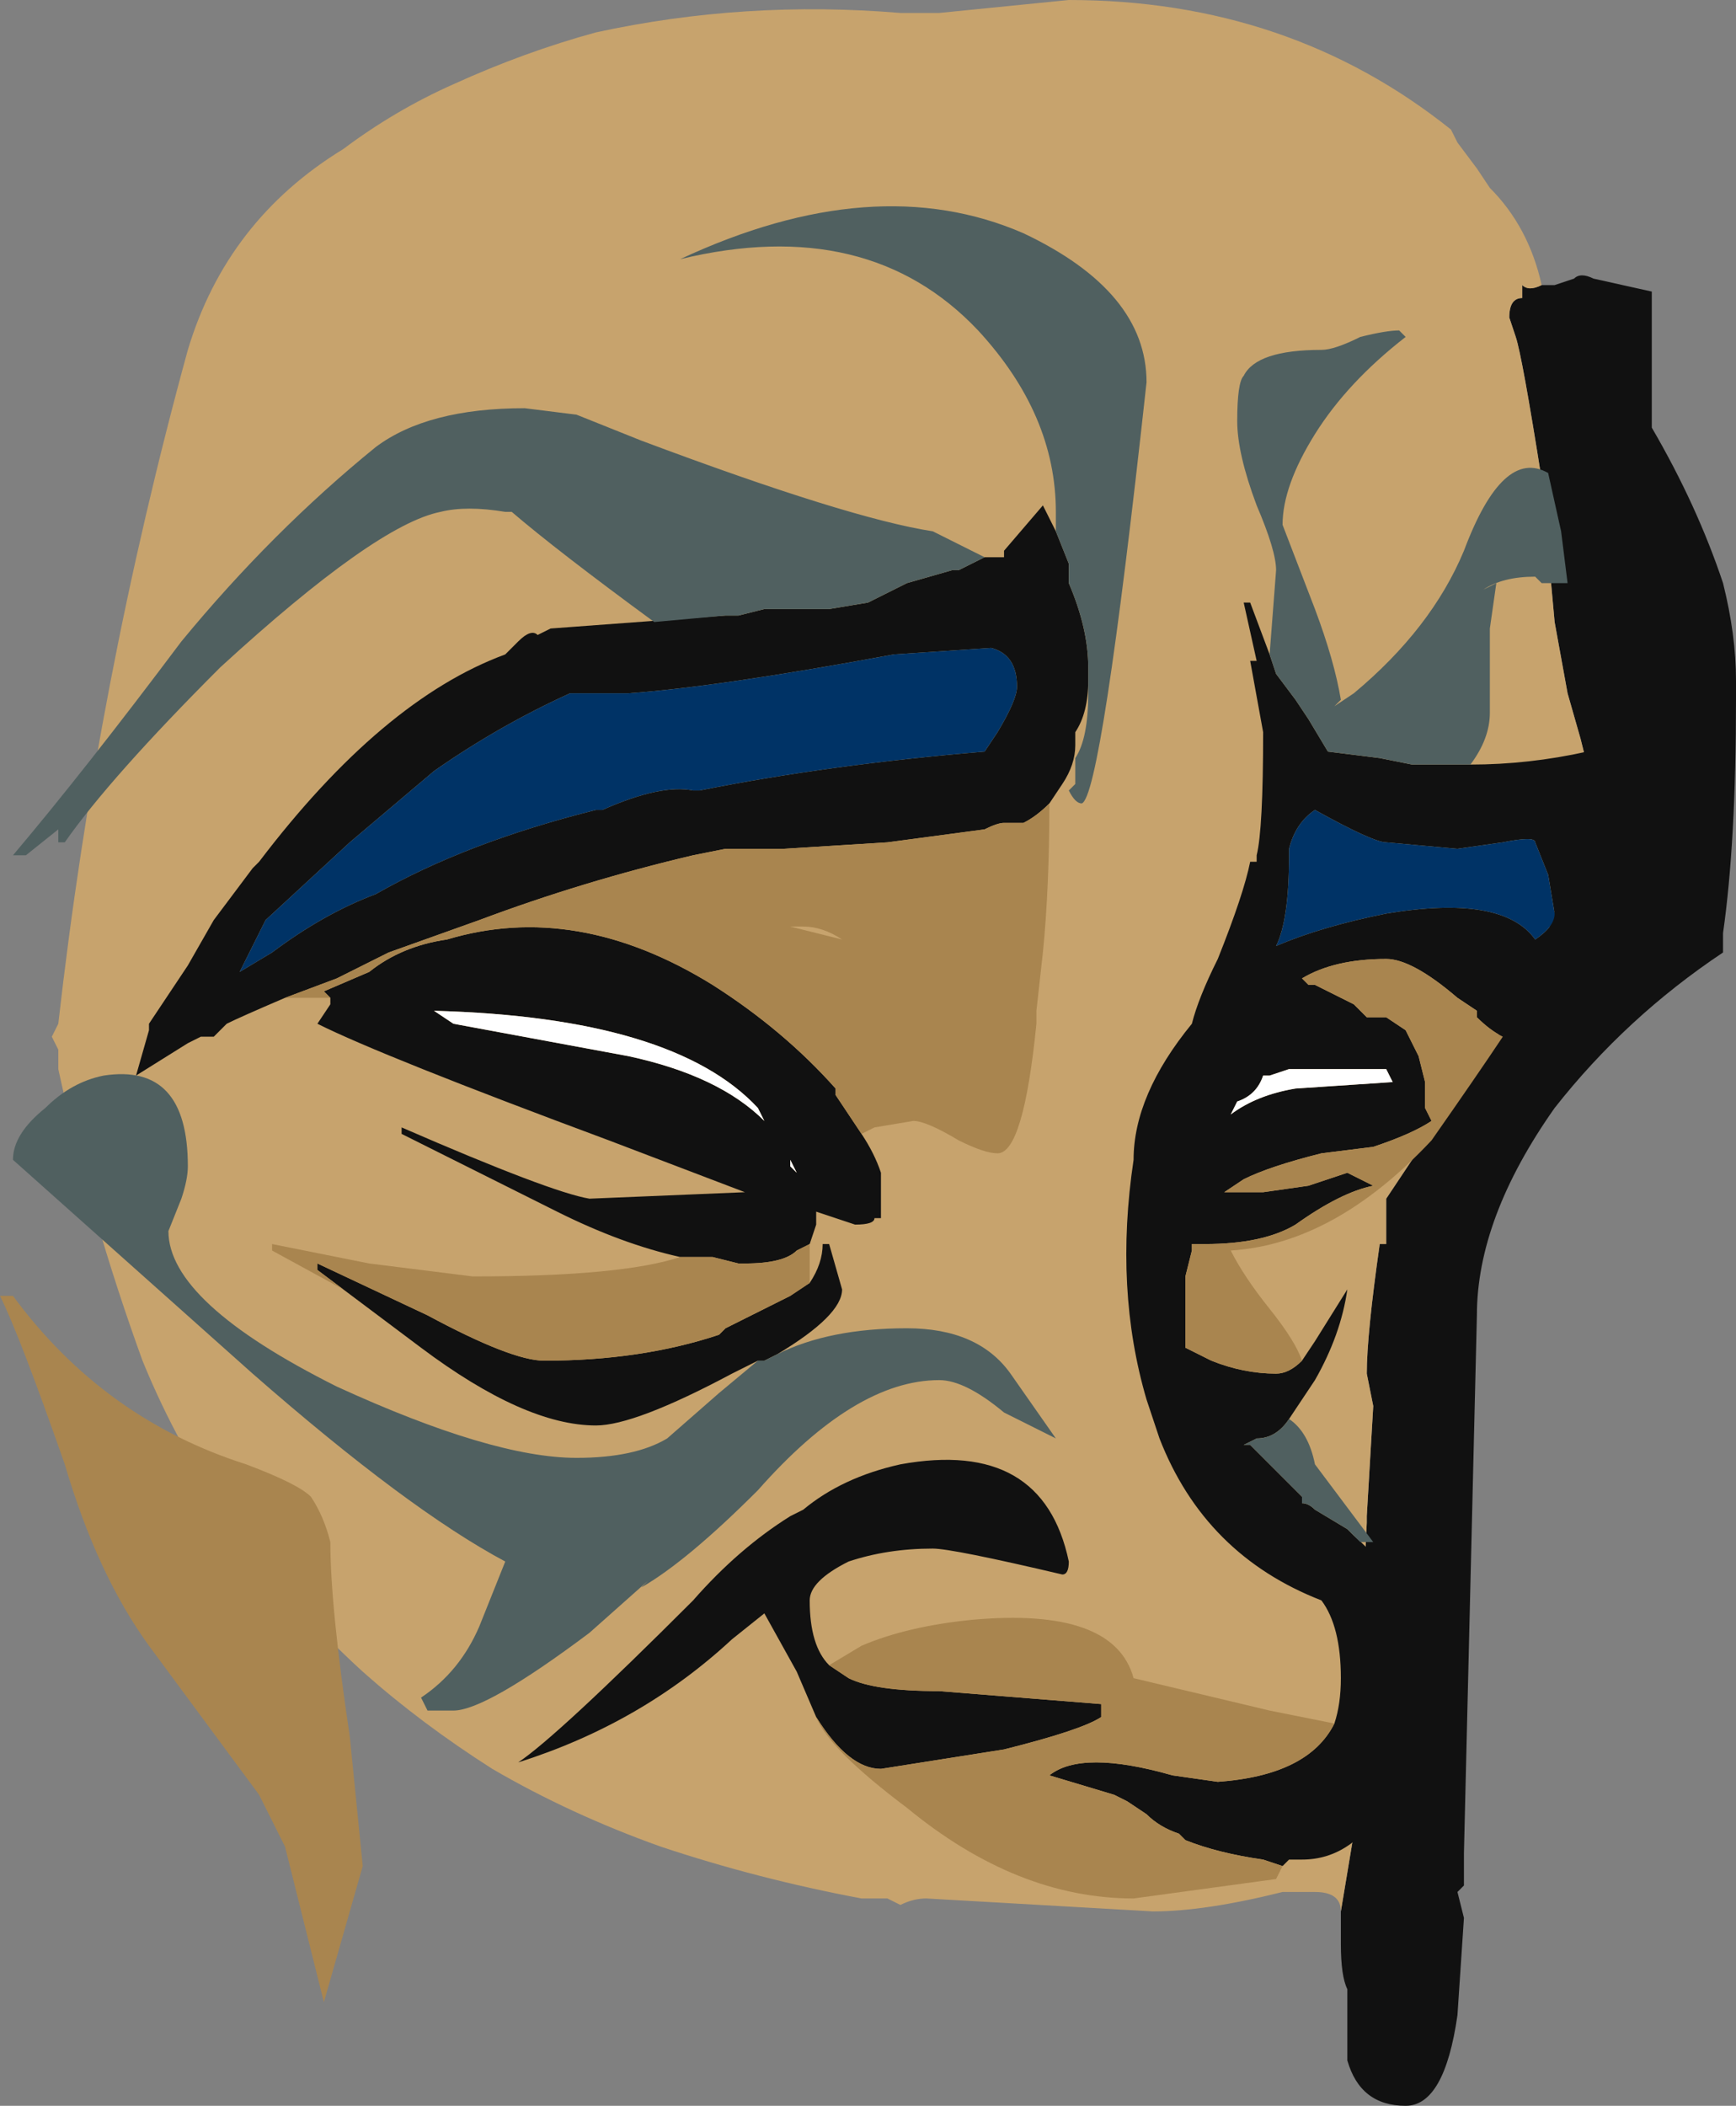 <?xml version="1.0" encoding="UTF-8" standalone="no"?>
<svg xmlns:ffdec="https://www.free-decompiler.com/flash" xmlns:xlink="http://www.w3.org/1999/xlink" ffdec:objectType="frame" height="113.75px" width="93.8px" xmlns="http://www.w3.org/2000/svg">
  <rect width="100%" height="100%" fill="#808080" stroke="none"/>
  <g transform="matrix(1.0, 0.0, 0.0, 1.0, 17.85, 74.2)">
    <use ffdec:characterId="234" height="16.25" transform="matrix(7.0, 0.0, 0.0, 7.0, -17.85, -74.2)" width="13.4" xlink:href="#shape0"/>
  </g>
  <defs>
    <g id="shape0" transform="matrix(1.0, 0.0, 0.0, 1.0, 2.55, 10.6)">
      <path d="M9.35 -8.4 L9.45 -8.4 9.6 -8.45 Q9.65 -8.5 9.75 -8.45 L10.2 -8.35 10.2 -7.3 Q10.55 -6.7 10.75 -6.1 10.85 -5.7 10.85 -5.35 L10.85 -5.2 Q10.85 -4.1 10.75 -3.4 L10.75 -3.25 Q10.0 -2.75 9.45 -2.05 8.85 -1.2 8.85 -0.45 L8.75 3.7 8.75 3.95 8.7 4.0 8.75 4.2 8.7 4.95 Q8.6 5.65 8.3 5.65 7.95 5.65 7.85 5.3 L7.85 4.75 Q7.8 4.65 7.8 4.4 L7.8 4.15 7.9 3.55 7.9 3.2 8.0 1.15 8.0 1.1 8.05 0.25 8.0 0.0 Q8.0 -0.3 8.1 -1.0 L8.15 -1.0 8.15 -1.35 8.55 -1.95 9.25 -2.95 9.75 -4.5 9.65 -4.9 9.55 -5.25 9.45 -5.8 9.35 -6.9 Q9.2 -7.85 9.15 -8.0 L9.1 -8.15 Q9.1 -8.3 9.2 -8.3 L9.2 -8.4 Q9.25 -8.35 9.35 -8.4" fill="#111111" fill-rule="evenodd" stroke="none"/>
      <path d="M7.8 4.15 Q7.8 4.0 7.6 4.0 L7.35 4.0 Q6.75 4.15 6.35 4.15 L4.6 4.05 Q4.5 4.05 4.4 4.1 L4.3 4.05 4.1 4.05 Q3.3 3.9 2.55 3.65 1.85 3.4 1.25 3.05 0.7 2.7 0.25 2.3 -0.9 1.25 -1.45 -0.1 -1.85 -1.2 -2.1 -2.35 L-2.1 -2.5 -2.15 -2.6 -2.1 -2.7 Q-1.8 -5.35 -1.1 -7.9 -0.8 -8.9 0.1 -9.45 0.5 -9.75 0.95 -9.95 1.5 -10.2 2.05 -10.35 3.2 -10.6 4.4 -10.5 L4.7 -10.5 5.7 -10.6 Q7.4 -10.6 8.65 -9.6 L8.7 -9.5 8.85 -9.3 8.95 -9.15 Q9.25 -8.85 9.35 -8.4 9.25 -8.35 9.2 -8.4 L9.2 -8.3 Q9.1 -8.3 9.1 -8.15 L9.15 -8.0 Q9.2 -7.85 9.35 -6.9 L9.45 -5.8 9.55 -5.25 9.65 -4.9 9.75 -4.5 9.25 -2.95 8.55 -1.95 8.15 -1.35 8.15 -1.0 8.1 -1.0 Q8.0 -0.3 8.0 0.0 L8.05 0.25 8.0 1.1 8.0 1.15 7.9 3.2 7.9 3.55 7.8 4.15" fill="#c7a36d" fill-rule="evenodd" stroke="none"/>
      <path d="M8.8 -4.7 Q9.25 -4.7 9.7 -4.8 10.0 -4.85 10.0 -4.4 10.0 -4.1 9.8 -3.5 9.6 -2.85 9.3 -2.7 L9.15 -2.55 9.05 -2.6 Q8.95 -2.65 8.85 -2.75 L8.85 -2.8 8.7 -2.9 Q8.35 -3.2 8.15 -3.2 7.75 -3.2 7.5 -3.05 L7.55 -3.0 7.6 -3.0 7.9 -2.85 8.0 -2.75 8.1 -2.75 8.15 -2.75 8.3 -2.65 8.4 -2.45 8.45 -2.25 8.45 -2.05 8.5 -1.95 Q8.35 -1.85 8.05 -1.75 L7.65 -1.7 Q7.25 -1.6 7.05 -1.5 L6.9 -1.4 7.2 -1.4 7.55 -1.45 7.85 -1.55 8.05 -1.45 Q7.8 -1.4 7.45 -1.15 7.2 -1.0 6.75 -1.0 L6.65 -1.0 6.65 -0.95 6.6 -0.75 6.6 -0.2 6.8 -0.1 Q7.05 0.0 7.3 0.0 7.4 0.0 7.5 -0.1 L7.6 -0.25 7.85 -0.65 Q7.8 -0.3 7.6 0.05 L7.4 0.35 Q7.3 0.5 7.15 0.5 L7.05 0.55 7.1 0.55 7.5 0.95 7.5 1.0 Q7.55 1.0 7.6 1.05 L7.85 1.2 7.9 1.25 Q8.3 1.6 8.3 1.95 L8.25 2.7 8.3 2.8 Q8.3 3.05 8.15 3.3 7.9 3.75 7.5 3.75 L7.4 3.75 7.35 3.8 7.2 3.75 Q6.85 3.7 6.6 3.6 L6.55 3.55 Q6.4 3.5 6.3 3.4 L6.15 3.3 6.05 3.25 5.55 3.1 Q5.8 2.9 6.5 3.1 L6.85 3.15 Q7.55 3.1 7.75 2.7 7.8 2.55 7.8 2.35 7.8 1.95 7.65 1.75 6.75 1.4 6.4 0.5 L6.3 0.2 Q6.05 -0.65 6.2 -1.65 6.2 -2.15 6.65 -2.7 6.7 -2.9 6.85 -3.2 7.05 -3.7 7.1 -3.95 L7.15 -3.95 7.15 -4.0 Q7.2 -4.2 7.2 -4.95 L7.1 -5.5 7.15 -5.5 7.05 -5.95 7.1 -5.95 7.25 -5.55 7.3 -5.4 7.45 -5.2 7.55 -5.05 7.7 -4.8 8.1 -4.75 8.35 -4.7 8.8 -4.7 M3.75 2.65 L3.6 2.3 3.35 1.85 3.1 2.05 Q2.4 2.7 1.45 3.0 1.75 2.8 2.8 1.75 3.15 1.35 3.55 1.1 L3.65 1.05 Q3.95 0.8 4.4 0.7 5.5 0.5 5.7 1.45 5.7 1.55 5.65 1.55 4.8 1.35 4.65 1.35 4.3 1.35 4.0 1.45 3.7 1.6 3.7 1.75 3.7 2.1 3.85 2.25 L4.0 2.35 Q4.2 2.45 4.7 2.45 L5.95 2.55 5.95 2.65 Q5.8 2.75 5.2 2.9 L4.25 3.05 Q4.0 3.05 3.75 2.65 M5.85 -5.35 Q5.85 -5.1 5.75 -4.95 L5.75 -4.85 Q5.75 -4.7 5.65 -4.55 L5.55 -4.4 Q5.45 -4.3 5.35 -4.25 L5.2 -4.25 Q5.15 -4.25 5.05 -4.2 L4.3 -4.1 3.5 -4.05 3.05 -4.05 2.8 -4.0 Q1.95 -3.8 1.15 -3.5 L0.45 -3.25 0.05 -3.05 -0.35 -2.9 Q-0.7 -2.75 -0.8 -2.7 L-0.9 -2.6 -1.0 -2.6 -1.1 -2.55 -1.5 -2.3 -1.4 -2.65 -1.4 -2.7 -1.1 -3.15 -0.9 -3.5 -0.6 -3.9 -0.55 -3.95 Q0.4 -5.2 1.35 -5.55 L1.45 -5.65 Q1.55 -5.75 1.6 -5.7 L1.7 -5.75 3.05 -5.85 3.15 -5.85 3.35 -5.9 3.85 -5.9 4.15 -5.95 4.45 -6.1 4.8 -6.2 4.85 -6.2 5.05 -6.3 5.2 -6.3 5.2 -6.35 5.5 -6.7 5.6 -6.5 5.7 -6.25 5.7 -6.1 Q5.85 -5.75 5.85 -5.45 L5.85 -5.35 M4.1 -1.85 Q4.2 -1.7 4.25 -1.55 L4.25 -1.2 4.2 -1.2 Q4.2 -1.15 4.05 -1.15 L3.75 -1.25 3.75 -1.15 3.7 -1.0 3.6 -0.95 Q3.5 -0.85 3.2 -0.85 L3.15 -0.85 2.95 -0.9 2.7 -0.9 Q2.25 -1.0 1.75 -1.25 L0.55 -1.85 0.55 -1.9 Q1.7 -1.4 2.0 -1.35 L3.2 -1.4 2.15 -1.8 Q0.4 -2.45 -0.1 -2.7 L0.0 -2.85 0.0 -2.9 -0.05 -2.95 0.3 -3.1 Q0.55 -3.3 0.9 -3.35 1.9 -3.65 2.95 -3.0 3.5 -2.65 3.9 -2.2 L3.9 -2.15 4.1 -1.85 M3.7 -0.7 Q3.8 -0.85 3.8 -1.0 L3.85 -1.0 3.95 -0.65 Q3.95 -0.45 3.45 -0.15 L3.35 -0.1 3.3 -0.1 3.1 0.0 Q2.35 0.4 2.05 0.4 1.5 0.4 0.7 -0.2 L0.1 -0.65 -0.1 -0.8 -0.1 -0.85 0.75 -0.45 Q1.4 -0.1 1.65 -0.1 2.4 -0.1 3.0 -0.3 L3.05 -0.35 3.55 -0.6 3.7 -0.7 M5.1 -5.6 L4.35 -5.55 Q3.0 -5.3 2.3 -5.25 L1.85 -5.25 Q1.3 -5.0 0.8 -4.65 L0.15 -4.1 -0.5 -3.5 -0.7 -3.1 -0.45 -3.25 Q-0.05 -3.55 0.35 -3.7 1.05 -4.1 2.05 -4.35 L2.1 -4.35 Q2.55 -4.55 2.8 -4.5 L2.85 -4.5 Q3.85 -4.7 5.05 -4.8 L5.15 -4.95 Q5.3 -5.2 5.3 -5.3 5.3 -5.55 5.1 -5.6 M0.95 -2.7 L2.3 -2.45 Q3.0 -2.3 3.35 -1.95 L3.3 -2.05 Q2.65 -2.75 0.8 -2.8 L0.95 -2.7 M3.55 -1.6 L3.6 -1.55 3.55 -1.65 3.55 -1.6 M8.7 -4.05 L8.15 -4.1 Q8.05 -4.1 7.6 -4.35 7.45 -4.25 7.4 -4.05 L7.4 -4.0 Q7.4 -3.5 7.3 -3.3 7.65 -3.45 8.15 -3.55 9.05 -3.7 9.3 -3.35 9.45 -3.45 9.45 -3.55 L9.4 -3.85 9.3 -4.1 Q9.3 -4.15 9.05 -4.1 L8.7 -4.05 M7.25 -2.3 L7.2 -2.3 Q7.15 -2.15 7.0 -2.1 L6.95 -2.0 Q7.15 -2.15 7.45 -2.2 L8.2 -2.25 8.15 -2.35 7.4 -2.35 7.25 -2.3" fill="#111111" fill-rule="evenodd" stroke="none"/>
      <path d="M9.05 -2.6 Q8.85 -2.3 8.5 -1.8 7.75 -1.0 6.95 -0.95 7.05 -0.75 7.25 -0.5 7.45 -0.25 7.5 -0.1 7.4 0.0 7.3 0.0 7.05 0.0 6.8 -0.1 L6.6 -0.2 6.6 -0.75 6.65 -0.95 6.65 -1.0 6.75 -1.0 Q7.2 -1.0 7.45 -1.15 7.8 -1.4 8.05 -1.45 L7.85 -1.55 7.55 -1.45 7.2 -1.4 6.9 -1.4 7.05 -1.5 Q7.25 -1.6 7.65 -1.7 L8.05 -1.75 Q8.35 -1.85 8.5 -1.95 L8.45 -2.05 8.45 -2.25 8.4 -2.45 8.3 -2.65 8.15 -2.75 8.1 -2.75 8.0 -2.75 7.9 -2.85 7.6 -3.0 7.55 -3.0 7.5 -3.05 Q7.75 -3.2 8.15 -3.2 8.35 -3.2 8.7 -2.9 L8.85 -2.8 8.85 -2.75 Q8.95 -2.65 9.05 -2.6 M7.35 3.8 L7.3 3.9 6.2 4.05 Q5.3 4.05 4.45 3.35 3.85 2.9 3.75 2.65 4.0 3.05 4.25 3.05 L5.2 2.9 Q5.8 2.75 5.95 2.65 L5.95 2.55 4.7 2.45 Q4.2 2.45 4.0 2.35 L3.85 2.25 4.1 2.1 Q4.45 1.95 4.95 1.9 6.05 1.8 6.2 2.35 L7.25 2.6 7.75 2.7 Q7.55 3.1 6.85 3.15 L6.5 3.1 Q5.8 2.9 5.55 3.1 L6.05 3.25 6.15 3.3 6.3 3.4 Q6.4 3.5 6.55 3.55 L6.6 3.6 Q6.85 3.7 7.2 3.75 L7.35 3.8 M5.55 -4.4 Q5.55 -3.75 5.5 -3.25 L5.45 -2.8 5.45 -2.7 Q5.35 -1.7 5.15 -1.7 5.05 -1.7 4.85 -1.8 4.6 -1.95 4.5 -1.95 L4.2 -1.9 4.1 -1.85 3.9 -2.15 3.9 -2.2 Q3.5 -2.65 2.95 -3.0 1.9 -3.65 0.9 -3.35 0.55 -3.3 0.3 -3.1 L-0.05 -2.95 0.0 -2.9 -0.35 -2.9 0.05 -3.05 0.45 -3.25 1.15 -3.5 Q1.95 -3.8 2.8 -4.0 L3.05 -4.05 3.5 -4.05 4.3 -4.1 5.05 -4.2 Q5.15 -4.25 5.2 -4.25 L5.35 -4.25 Q5.45 -4.3 5.55 -4.4 M3.7 -1.0 L3.7 -0.7 3.55 -0.6 3.05 -0.35 3.0 -0.3 Q2.4 -0.1 1.65 -0.1 1.4 -0.1 0.75 -0.45 L-0.1 -0.85 -0.1 -0.8 0.1 -0.65 -0.45 -0.95 -0.45 -1.0 0.3 -0.85 1.1 -0.75 Q2.25 -0.75 2.7 -0.9 L2.95 -0.9 3.15 -0.85 3.2 -0.85 Q3.5 -0.85 3.6 -0.95 L3.7 -1.0 M3.65 -3.45 L3.55 -3.45 3.95 -3.35 Q3.8 -3.45 3.65 -3.45 M0.0 1.3 Q0.0 1.8 0.15 2.8 L0.25 3.8 -0.05 4.85 -0.35 3.65 -0.55 3.25 -1.4 2.1 Q-1.8 1.55 -2.05 0.7 -2.4 -0.3 -2.55 -0.6 L-2.45 -0.6 Q-1.75 0.35 -0.65 0.7 -0.25 0.85 -0.15 0.95 -0.05 1.1 0.0 1.3" fill="#a9854f" fill-rule="evenodd" stroke="none"/>
      <path d="M0.95 -2.7 L0.8 -2.8 Q2.65 -2.75 3.3 -2.05 L3.35 -1.95 Q3.0 -2.3 2.3 -2.45 L0.95 -2.7 M3.55 -1.6 L3.55 -1.65 3.6 -1.55 3.55 -1.6 M7.25 -2.3 L7.4 -2.35 8.15 -2.35 8.2 -2.25 7.45 -2.2 Q7.15 -2.15 6.95 -2.0 L7.0 -2.1 Q7.15 -2.15 7.2 -2.3 L7.25 -2.3" fill="#ffffff" fill-rule="evenodd" stroke="none"/>
      <path d="M5.1 -5.6 Q5.3 -5.55 5.3 -5.3 5.3 -5.2 5.15 -4.95 L5.05 -4.8 Q3.85 -4.7 2.85 -4.5 L2.8 -4.5 Q2.55 -4.55 2.1 -4.35 L2.05 -4.35 Q1.05 -4.1 0.35 -3.7 -0.05 -3.55 -0.45 -3.25 L-0.7 -3.1 -0.5 -3.5 0.15 -4.1 0.8 -4.65 Q1.3 -5.0 1.85 -5.25 L2.3 -5.25 Q3.0 -5.3 4.35 -5.55 L5.1 -5.6 M8.7 -4.05 L9.05 -4.1 Q9.3 -4.15 9.3 -4.1 L9.4 -3.85 9.45 -3.55 Q9.45 -3.45 9.3 -3.35 9.05 -3.7 8.15 -3.55 7.65 -3.45 7.3 -3.3 7.4 -3.5 7.4 -4.0 L7.4 -4.05 Q7.45 -4.25 7.6 -4.35 8.05 -4.1 8.15 -4.1 L8.7 -4.05" fill="#003366" fill-rule="evenodd" stroke="none"/>
      <path d="M7.25 -5.55 L7.3 -6.2 Q7.3 -6.35 7.15 -6.7 7.0 -7.1 7.0 -7.35 7.0 -7.65 7.05 -7.7 7.15 -7.9 7.65 -7.9 7.75 -7.9 7.95 -8.0 8.15 -8.05 8.25 -8.05 L8.3 -8.0 Q7.85 -7.65 7.6 -7.25 7.35 -6.85 7.35 -6.55 L7.6 -5.9 Q7.75 -5.5 7.8 -5.2 L7.75 -5.15 7.9 -5.25 Q8.5 -5.75 8.75 -6.35 9.05 -7.15 9.4 -6.95 L9.5 -6.5 9.55 -6.1 9.35 -6.1 9.3 -6.15 Q9.05 -6.15 8.9 -6.05 L9.0 -6.1 8.95 -5.75 Q8.95 -5.5 8.95 -5.1 8.95 -4.9 8.8 -4.7 L8.35 -4.7 8.1 -4.75 7.7 -4.8 7.55 -5.05 7.45 -5.2 7.3 -5.4 7.25 -5.55 M7.4 0.35 Q7.55 0.45 7.6 0.7 L8.05 1.3 7.95 1.3 7.9 1.25 7.85 1.2 7.6 1.05 Q7.55 1.0 7.5 1.0 L7.5 0.95 7.1 0.55 7.05 0.55 7.15 0.5 Q7.3 0.5 7.4 0.35 M5.6 -6.5 L5.6 -6.65 Q5.6 -7.4 5.0 -8.05 4.15 -8.95 2.7 -8.6 4.2 -9.3 5.35 -8.8 6.3 -8.35 6.3 -7.65 5.95 -4.45 5.8 -4.4 5.75 -4.4 5.7 -4.5 L5.75 -4.55 5.75 -4.75 Q5.85 -4.9 5.85 -5.25 L5.85 -5.35 5.85 -5.45 Q5.85 -5.75 5.7 -6.1 L5.7 -6.25 5.6 -6.5 M3.45 -0.15 Q3.85 -0.35 4.45 -0.35 5.0 -0.35 5.25 0.0 L5.6 0.5 5.2 0.3 Q4.9 0.05 4.7 0.05 4.05 0.05 3.3 0.9 2.75 1.45 2.4 1.65 L2.45 1.6 2.0 2.0 Q1.2 2.6 0.95 2.6 L0.75 2.6 0.7 2.5 Q1.0 2.3 1.15 1.95 L1.35 1.45 Q0.6 1.05 -0.6 0.0 L-2.45 -1.65 Q-2.45 -1.85 -2.2 -2.05 -2.0 -2.25 -1.75 -2.3 -1.1 -2.4 -1.1 -1.6 -1.1 -1.5 -1.15 -1.35 L-1.25 -1.1 Q-1.25 -0.55 0.05 0.1 1.25 0.65 1.9 0.65 2.35 0.65 2.6 0.5 L3.0 0.15 3.3 -0.1 3.35 -0.1 3.45 -0.15 M3.05 -5.85 L2.5 -5.8 Q1.75 -6.35 1.4 -6.65 L1.35 -6.65 Q1.05 -6.7 0.85 -6.65 0.35 -6.55 -0.85 -5.45 -1.7 -4.6 -2.05 -4.1 L-2.1 -4.1 -2.1 -4.2 -2.35 -4.0 -2.45 -4.0 Q-1.9 -4.65 -1.15 -5.65 -0.45 -6.5 0.35 -7.15 0.75 -7.45 1.5 -7.45 L1.9 -7.4 2.4 -7.2 Q4.0 -6.6 4.65 -6.5 L5.05 -6.3 4.85 -6.2 4.8 -6.2 4.45 -6.1 4.15 -5.95 3.85 -5.9 3.35 -5.9 3.15 -5.85 3.05 -5.85" fill="#506060" fill-rule="evenodd" stroke="none"/>
    </g>
  </defs>
</svg>
